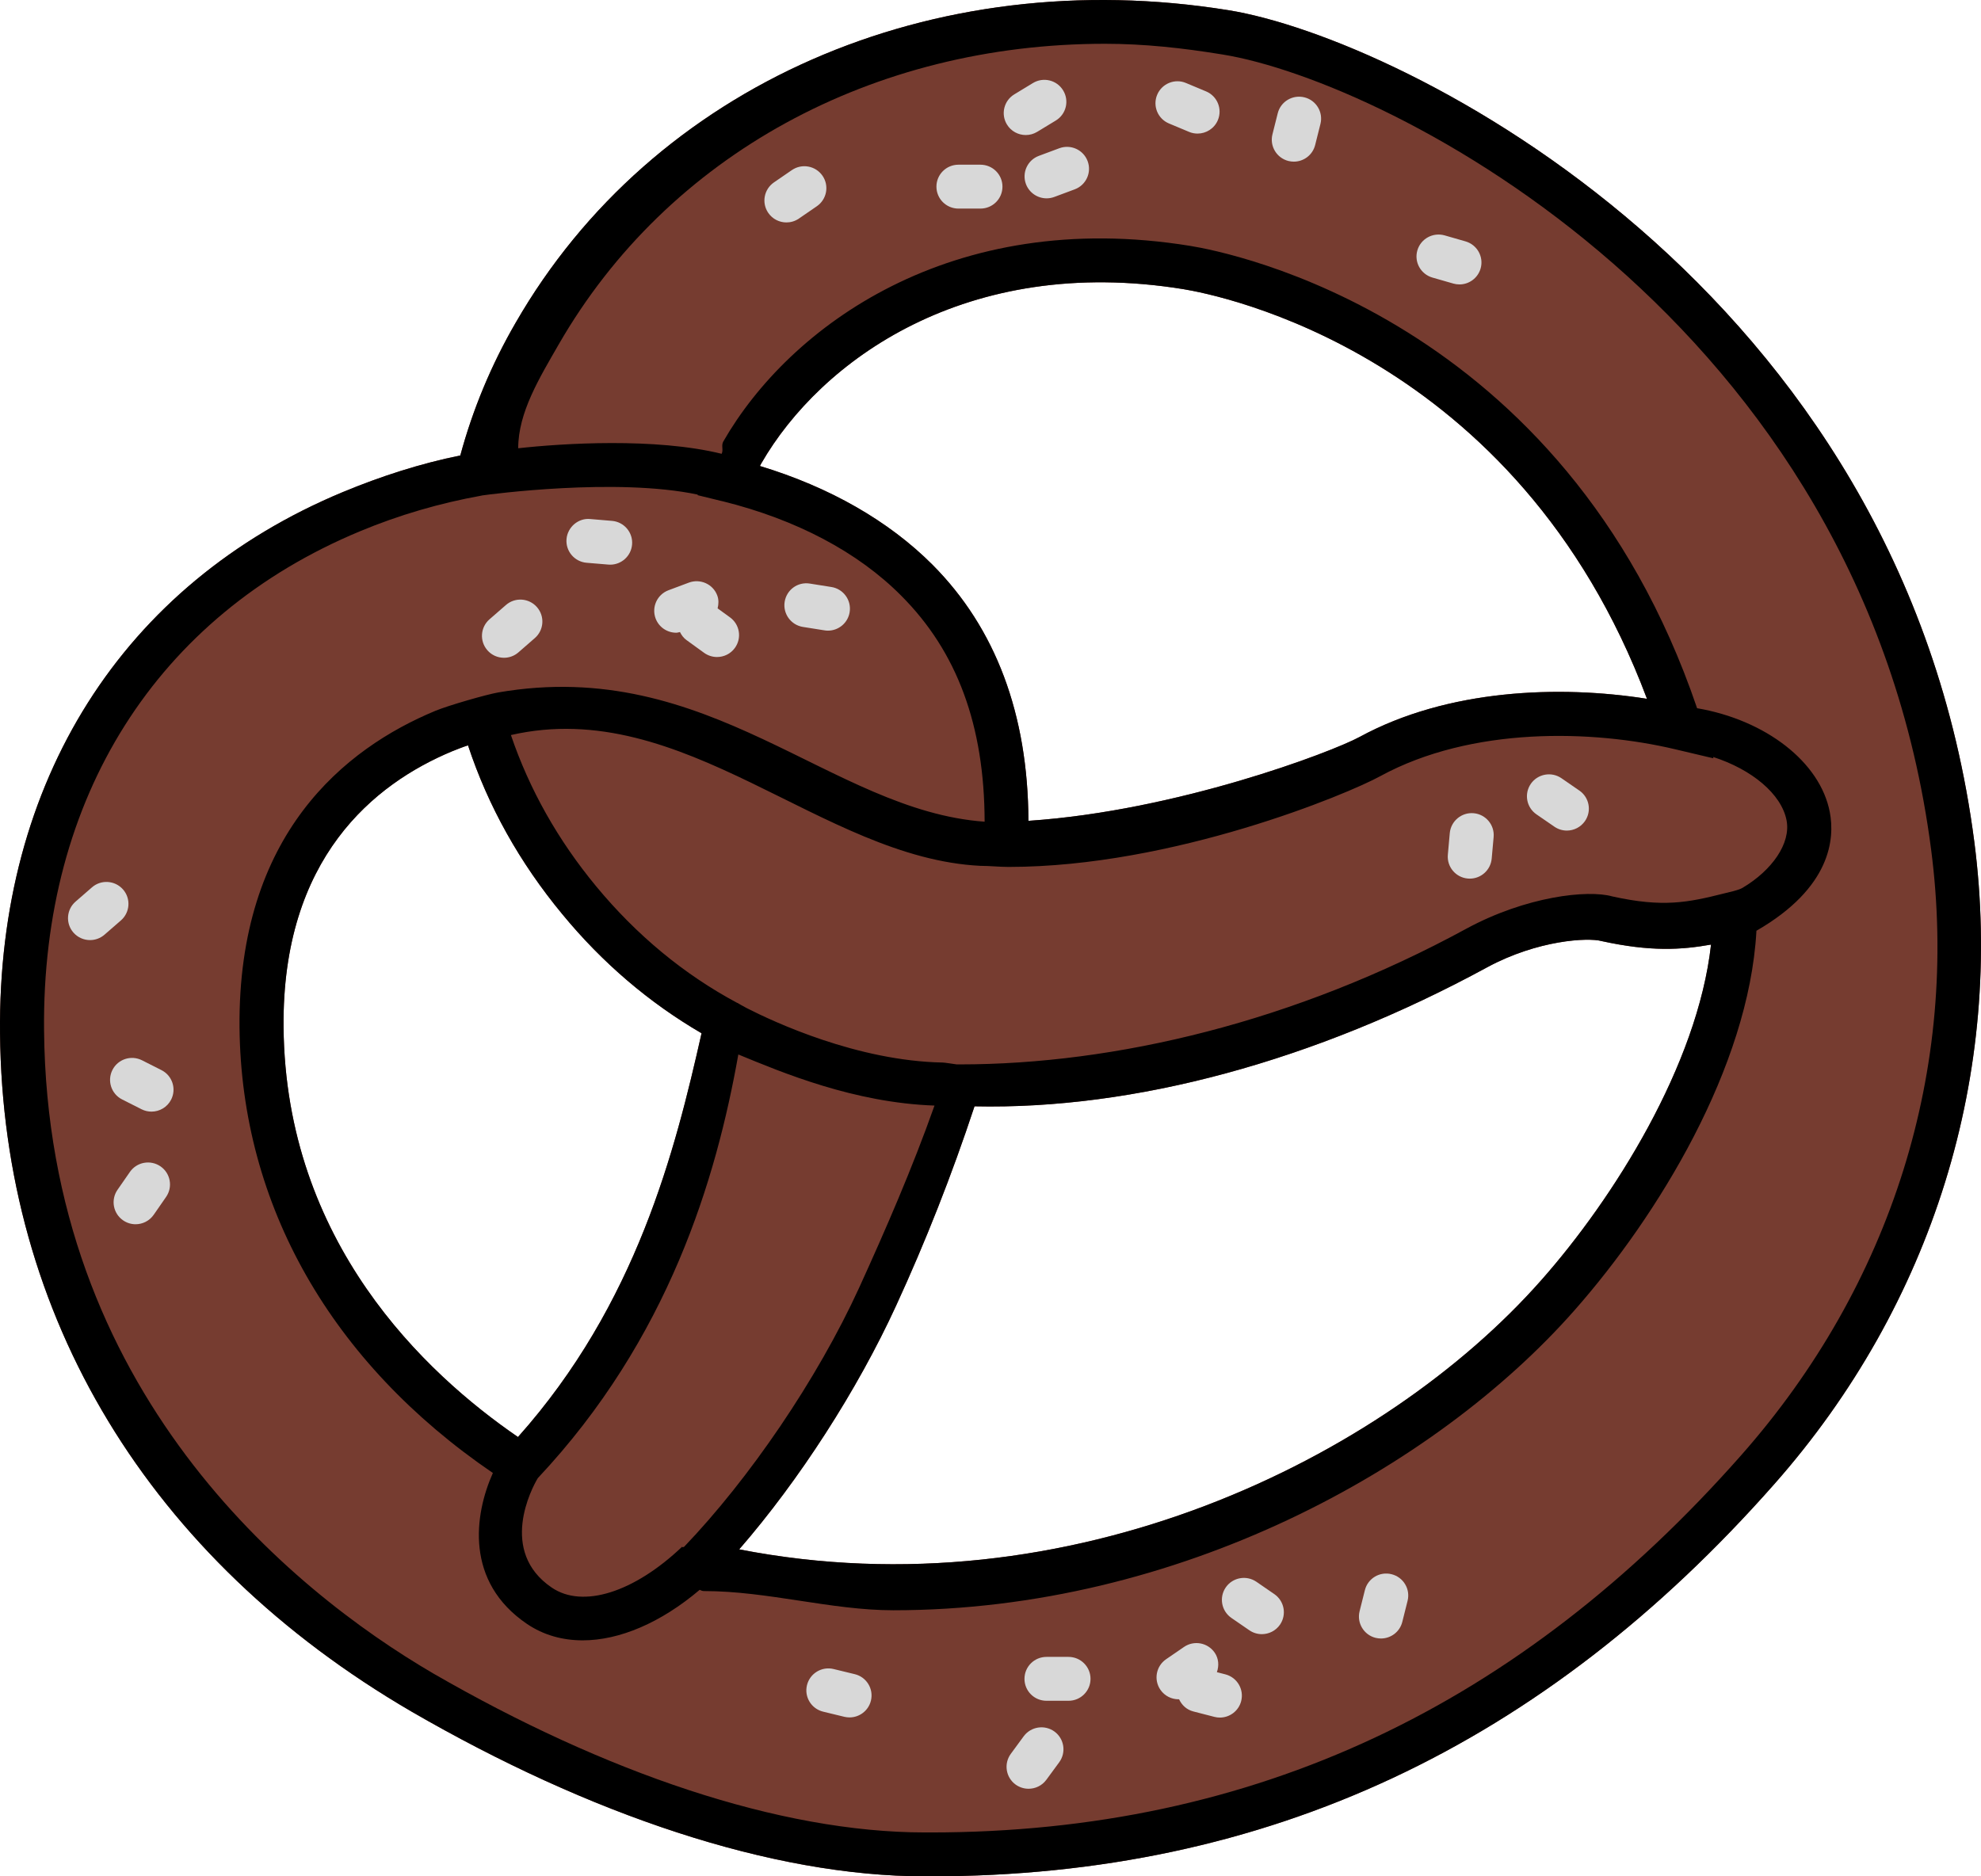 <svg xmlns="http://www.w3.org/2000/svg" width="133" height="126" viewBox="0 0 133 126">
  <g fill="none" fill-rule="evenodd">
    <g fill-rule="nonzero">
      <path fill="#763C30" d="M132.55,56.52 C127.718,19.297 94.156,2.572 82.481,0.686 C62.574,-2.527 43.791,5.725 34.614,21.684 C32.973,24.514 31.732,27.52 30.904,30.585 C28.214,31.13 25.569,31.985 23.012,33.046 C8.219,39.205 -0.16,52.497 0.002,69.385 C0.18,88.379 9.978,104.648 27.623,114.933 C39.535,121.83 51.786,126 62.116,126 L62.456,126 C85.141,126 103.673,117.173 119.117,99.667 C129.787,87.583 134.56,72.052 132.55,56.52 Z M34.776,96.499 C28.525,92.211 19.17,83.413 19.037,68.972 C18.934,57.611 25.126,52.63 30.357,50.449 C30.697,50.316 31.052,50.169 31.421,50.051 C32.766,54.133 34.894,57.935 37.747,61.383 C40.436,64.654 43.584,67.336 47.101,69.385 C45.328,77.254 42.742,87.569 34.776,96.499 Z M60.165,87.672 C62.131,83.398 63.904,78.904 65.427,74.292 C76.126,74.527 88.274,71.256 99.86,64.949 C103.245,63.122 106.629,62.945 107.53,63.196 C110.826,63.918 112.88,63.785 114.875,63.431 C113.974,71.521 108.329,80.481 103.481,85.963 C92.929,97.928 71.826,108.376 49.628,104.043 C53.648,99.416 57.564,93.345 60.165,87.672 Z M91.274,49.491 C89.397,50.508 79.008,54.457 69.047,55.12 C69.018,47.959 66.845,42.182 62.604,37.923 C59.663,34.976 55.688,32.707 51.018,31.292 C51.047,31.233 51.091,31.16 51.121,31.101 C55.082,24.234 64.865,17.057 79.437,19.415 C81.772,19.798 101.856,23.674 110.575,46.927 C104.708,45.999 97.2,46.264 91.274,49.491 Z"/>
      <path fill="#000" d="M132.55,56.52 C127.718,19.297 94.156,2.572 82.481,0.686 C62.574,-2.527 43.791,5.725 34.614,21.684 C32.973,24.514 31.732,27.52 30.904,30.585 C28.214,31.13 25.569,31.985 23.012,33.046 C8.219,39.205 -0.16,52.497 0.002,69.385 C0.18,88.379 9.978,104.648 27.623,114.933 C39.535,121.83 51.786,126 62.116,126 L62.456,126 C85.141,126 103.673,117.173 119.117,99.667 C129.787,87.583 134.56,72.052 132.55,56.52 Z M116.9,97.722 C102.048,114.55 84.24,123.053 62.456,123.053 L62.116,123.053 C52.303,123.053 40.584,119.015 29.101,112.384 C19.436,106.74 3.18,93.36 2.958,69.193 C2.795,53.573 10.525,41.357 24.15,35.684 C26.796,34.578 29.544,33.783 32.323,33.282 C32.323,33.282 32.346,33.277 32.369,33.27 C32.901,33.195 41.385,32.059 46.847,33.214 L46.835,33.252 L48.343,33.621 C48.357,33.621 48.387,33.635 48.402,33.635 L48.535,33.665 C53.456,34.888 57.594,37.069 60.505,40.001 C64.259,43.759 66.092,48.71 66.106,55.179 C55.759,54.438 47.664,44.04 33.446,46.5 C32.68,46.632 30.106,47.369 29.219,47.738 C23.16,50.257 15.963,56.004 16.081,69.001 C16.2,80.923 22.229,91.502 33.09,98.914 C31.835,101.724 31.207,106.22 35.382,109.051 C36.477,109.792 37.752,110.153 39.121,110.153 C41.586,110.153 44.363,108.976 46.977,106.759 C47.067,106.805 47.156,106.843 47.249,106.843 C47.264,106.843 47.264,106.843 47.264,106.843 C51.55,106.843 55.806,108.133 59.973,108.133 C79.126,108.133 96.358,98.596 105.698,88.001 C111.329,81.62 117.403,71.65 117.92,62.557 C117.921,62.54 117.92,62.522 117.921,62.504 C122.944,59.609 123.187,56.307 122.85,54.544 C122.206,51.159 118.523,48.342 113.938,47.558 C113.935,47.549 113.933,47.54 113.93,47.531 C104.989,21.272 82.466,16.925 79.91,16.512 C63.845,13.904 52.983,21.95 48.564,29.642 C48.403,29.919 48.582,30.197 48.451,30.474 C43.992,29.374 37.747,29.773 34.791,30.102 C34.791,30.1 34.791,30.1 34.791,30.099 C34.791,27.697 36.224,25.368 37.51,23.129 C44.84,10.397 58.606,2.94 74.183,2.94 C76.813,2.94 79.388,3.22 82.092,3.662 C93.191,5.46 125.04,21.493 129.651,57.051 C131.559,71.728 127.009,86.272 116.9,97.722 Z M115.013,50.832 C117.598,51.662 119.607,53.311 119.947,55.094 C120.24,56.637 118.97,58.445 116.989,59.621 C116.717,59.783 116.084,59.912 115.777,59.989 C113.321,60.609 111.654,60.95 108.255,60.198 C106.599,59.727 102.461,60.192 98.457,62.359 C86.929,68.639 74.855,71.477 64.436,71.477 C64.436,71.477 64.326,71.477 64.32,71.477 C64.292,71.477 64.262,71.477 64.234,71.477 C64.234,71.477 63.313,71.34 63.3,71.352 C57.545,71.246 51.937,68.617 50.132,67.696 C49.974,67.615 49.84,67.534 49.744,67.484 C49.716,67.469 49.682,67.445 49.659,67.434 C49.64,67.423 49.62,67.41 49.571,67.382 C49.546,67.369 49.526,67.357 49.524,67.353 L49.479,67.338 C45.903,65.422 42.725,62.784 40.021,59.513 C37.464,56.419 35.543,53.015 34.302,49.36 C45.919,46.703 55.156,57.618 65.824,58.143 C66.455,58.143 67.083,58.216 67.716,58.216 C78.77,58.216 90.519,53.309 92.677,52.116 C98.795,48.785 106.908,48.992 112.48,50.318 L115.036,50.922 L115.013,50.832 Z M45.934,103.867 L45.838,103.905 L45.799,103.864 C42.563,106.942 39.124,108.024 37.046,106.612 C33.461,104.182 35.695,99.94 36.108,99.259 C44.908,89.89 48.091,79.137 49.569,70.814 C49.569,70.813 49.569,70.811 49.569,70.81 C52.525,72.027 57.329,74.051 62.74,74.242 C61.262,78.424 59.45,82.591 57.693,86.449 C54.856,92.653 50.293,99.313 45.934,103.867 Z M34.776,96.499 C28.525,92.211 19.17,83.413 19.037,68.972 C18.934,57.611 25.126,52.63 30.357,50.449 C30.697,50.316 31.052,50.169 31.421,50.051 C32.766,54.133 34.894,57.935 37.747,61.383 C40.436,64.654 43.584,67.336 47.101,69.385 C45.328,77.254 42.742,87.569 34.776,96.499 Z M60.165,87.672 C62.131,83.398 63.904,78.904 65.427,74.292 C76.126,74.527 88.274,71.256 99.86,64.949 C103.245,63.122 106.629,62.945 107.53,63.196 C110.826,63.918 112.88,63.785 114.875,63.431 C113.974,71.521 108.329,80.481 103.481,85.963 C92.929,97.928 71.826,108.376 49.628,104.043 C53.648,99.416 57.564,93.345 60.165,87.672 Z M91.274,49.491 C89.397,50.508 79.008,54.457 69.047,55.12 C69.018,47.959 66.845,42.182 62.604,37.923 C59.663,34.976 55.688,32.707 51.018,31.292 C51.047,31.233 51.091,31.16 51.121,31.101 C55.082,24.234 64.865,17.057 79.437,19.415 C81.772,19.798 101.856,23.674 110.575,46.927 C104.708,45.999 97.2,46.264 91.274,49.491 Z"/>
    </g>
    <path fill="#D8D8D8" d="M73.215 112.738C73.215 113.553 72.554 114.211 71.737 114.211L70.259 114.211C69.442 114.211 68.781 113.553 68.781 112.738 68.781 111.923 69.442 111.264 70.259 111.264L71.737 111.264C72.554 111.264 73.215 111.923 73.215 112.738zM85.558 107.05C86.229 107.512 86.397 108.432 85.935 109.101 85.648 109.515 85.185 109.737 84.717 109.737 84.427 109.737 84.135 109.652 83.879 109.477L82.673 108.647C82.002 108.184 81.834 107.265 82.296 106.596 82.76 105.925 83.68 105.76 84.353 106.22L85.558 107.05zM106.033 53.087C106.706 53.548 106.874 54.467 106.412 55.136 106.125 55.551 105.662 55.775 105.194 55.775 104.906 55.775 104.612 55.689 104.358 55.514L103.155 54.686C102.482 54.224 102.314 53.305 102.776 52.636 103.239 51.967 104.161 51.797 104.832 52.259L106.033 53.087zM83.329 114.235C83.158 114.898 82.558 115.339 81.9 115.339 81.778 115.339 81.652 115.324 81.528 115.291L80.112 114.926C79.666 114.811 79.339 114.496 79.159 114.107 79.147 114.107 79.137 114.111 79.126 114.111 78.656 114.111 78.194 113.889 77.907 113.472 77.444 112.801 77.616 111.884 78.288 111.422L79.493 110.595C80.165 110.134 81.084 110.306 81.548 110.975 81.826 111.378 81.85 111.861 81.699 112.29L82.27 112.437C83.059 112.642 83.533 113.445 83.329 114.235zM94.502 107.499L94.147 108.914C93.98 109.583 93.377 110.029 92.715 110.029 92.595 110.029 92.476 110.014 92.354 109.985 91.564 109.788 91.082 108.987 91.28 108.198L91.635 106.783C91.833 105.992 92.635 105.511 93.427 105.712 94.22 105.909 94.701 106.709 94.502 107.499zM67.303 12.533C67.303 13.348 66.643 14.007 65.826 14.007L64.348 14.007C63.531 14.007 62.87 13.348 62.87 12.533 62.87 11.719 63.531 11.06 64.348 11.06L65.826 11.06C66.643 11.06 67.303 11.719 67.303 12.533zM73.021 10.82C73.306 11.582 72.919 12.43 72.154 12.715L70.782 13.226C70.612 13.289 70.438 13.319 70.265 13.319 69.667 13.319 69.104 12.953 68.88 12.361 68.595 11.599 68.982 10.75 69.748 10.466L71.119 9.955C71.886 9.672 72.736 10.056 73.021 10.82zM44.017 41.534C43.732 40.77 44.118 39.922 44.882 39.636L46.252 39.123C47.016 38.842 47.87 39.222 48.155 39.985 48.264 40.277 48.248 40.573 48.179 40.853L49.009 41.456C49.67 41.933 49.816 42.856 49.336 43.513 49.048 43.911 48.597 44.12 48.139 44.12 47.837 44.12 47.534 44.027 47.271 43.838L46.088 42.981C45.889 42.838 45.754 42.648 45.652 42.443 45.567 42.458 45.485 42.489 45.4 42.489 44.803 42.489 44.24 42.125 44.017 41.534zM38.035 36.199C38.104 35.389 38.837 34.771 39.631 34.855L41.088 34.978C41.901 35.046 42.505 35.757 42.436 36.569 42.371 37.337 41.726 37.919 40.965 37.919 40.924 37.919 40.881 37.918 40.84 37.913L39.383 37.791C38.571 37.723 37.965 37.01 38.035 36.199zM52.68 40.411C52.809 39.609 53.555 39.055 54.374 39.189L55.819 39.419C56.625 39.547 57.173 40.303 57.044 41.108 56.929 41.831 56.301 42.349 55.587 42.349 55.51 42.349 55.432 42.343 55.352 42.329L53.907 42.1C53.101 41.971 52.553 41.215 52.68 40.411zM32.722 43.666C32.185 43.053 32.249 42.123 32.864 41.588L33.966 40.629C34.58 40.091 35.514 40.156 36.05 40.77 36.586 41.383 36.523 42.313 35.908 42.848L34.806 43.808C34.526 44.052 34.179 44.171 33.835 44.171 33.422 44.171 33.013 44.001 32.722 43.666zM8.117 61.809L7.015 62.767C6.735 63.01 6.388 63.129 6.044 63.129 5.633 63.129 5.222 62.958 4.929 62.624 4.393 62.011 4.458 61.079 5.073 60.545L6.175 59.587C6.787 59.053 7.721 59.115 8.261 59.73 8.797 60.343 8.732 61.274 8.117 61.809zM11.49 73.842C11.228 74.354 10.711 74.648 10.17 74.648 9.945 74.648 9.716 74.597 9.502 74.489L8.197 73.829C7.47 73.461 7.18 72.573 7.55 71.847 7.919 71.122 8.806 70.833 9.537 71.202L10.842 71.862C11.569 72.23 11.859 73.116 11.49 73.842zM10.777 78.325C11.448 78.788 11.615 79.707 11.151 80.376L10.319 81.576C10.032 81.988 9.571 82.211 9.103 82.211 8.813 82.211 8.519 82.125 8.263 81.948 7.593 81.486 7.426 80.566 7.89 79.897L8.722 78.698C9.186 78.029 10.105 77.862 10.777 78.325zM55.221 11.801C55.683 12.472 55.512 13.388 54.839 13.851L53.635 14.678C53.379 14.853 53.088 14.937 52.8 14.937 52.33 14.937 51.867 14.714 51.581 14.297 51.118 13.627 51.29 12.71 51.962 12.248L53.166 11.421C53.84 10.961 54.758 11.131 55.221 11.801zM81.764 8.067C81.528 8.631 80.979 8.97 80.402 8.97 80.21 8.97 80.016 8.935 79.83 8.855L78.482 8.291C77.728 7.976 77.375 7.112 77.691 6.362 78.006 5.609 78.878 5.255 79.626 5.574L80.974 6.138C81.727 6.453 82.08 7.317 81.764 8.067zM99.404 18.034C99.216 18.68 98.626 19.1 97.984 19.1 97.849 19.1 97.71 19.081 97.574 19.042L96.169 18.639C95.386 18.413 94.932 17.597 95.158 16.814 95.386 16.036 96.197 15.585 96.988 15.806L98.393 16.21C99.176 16.436 99.63 17.252 99.404 18.034zM100.279 56.208L100.149 57.659C100.079 58.426 99.436 59.002 98.678 59.002 98.635 59.002 98.59 59 98.545 58.996 97.732 58.924 97.132 58.207 97.205 57.397L97.335 55.945C97.409 55.136 98.128 54.537 98.938 54.609 99.751 54.681 100.351 55.397 100.279 56.208zM68.867 9.068C68.369 9.068 67.881 8.816 67.605 8.362 67.179 7.666 67.4 6.76 68.097 6.337L69.346 5.578C70.045 5.152 70.952 5.373 71.376 6.069 71.802 6.764 71.582 7.671 70.884 8.094L69.636 8.852C69.393 9 69.129 9.068 68.867 9.068zM88.651 8.325L88.296 9.74C88.129 10.409 87.526 10.855 86.864 10.855 86.745 10.855 86.625 10.84 86.504 10.811 85.713 10.613 85.231 9.813 85.429 9.023L85.784 7.609C85.981 6.817 86.784 6.34 87.577 6.537 88.369 6.733 88.85 7.534 88.651 8.325zM58.472 114.202C58.308 114.876 57.702 115.328 57.037 115.328 56.922 115.328 56.803 115.315 56.687 115.287L55.265 114.942C54.471 114.749 53.985 113.952 54.179 113.162 54.372 112.372 55.175 111.886 55.964 112.079L57.386 112.424C58.179 112.615 58.665 113.413 58.472 114.202zM70.794 116.277C71.452 116.758 71.595 117.68 71.115 118.337L70.25 119.516C69.961 119.911 69.511 120.119 69.055 120.119 68.752 120.119 68.447 120.026 68.183 119.836 67.525 119.356 67.382 118.433 67.862 117.776L68.727 116.597C69.211 115.941 70.134 115.798 70.794 116.277z"/>
  </g>
</svg>
